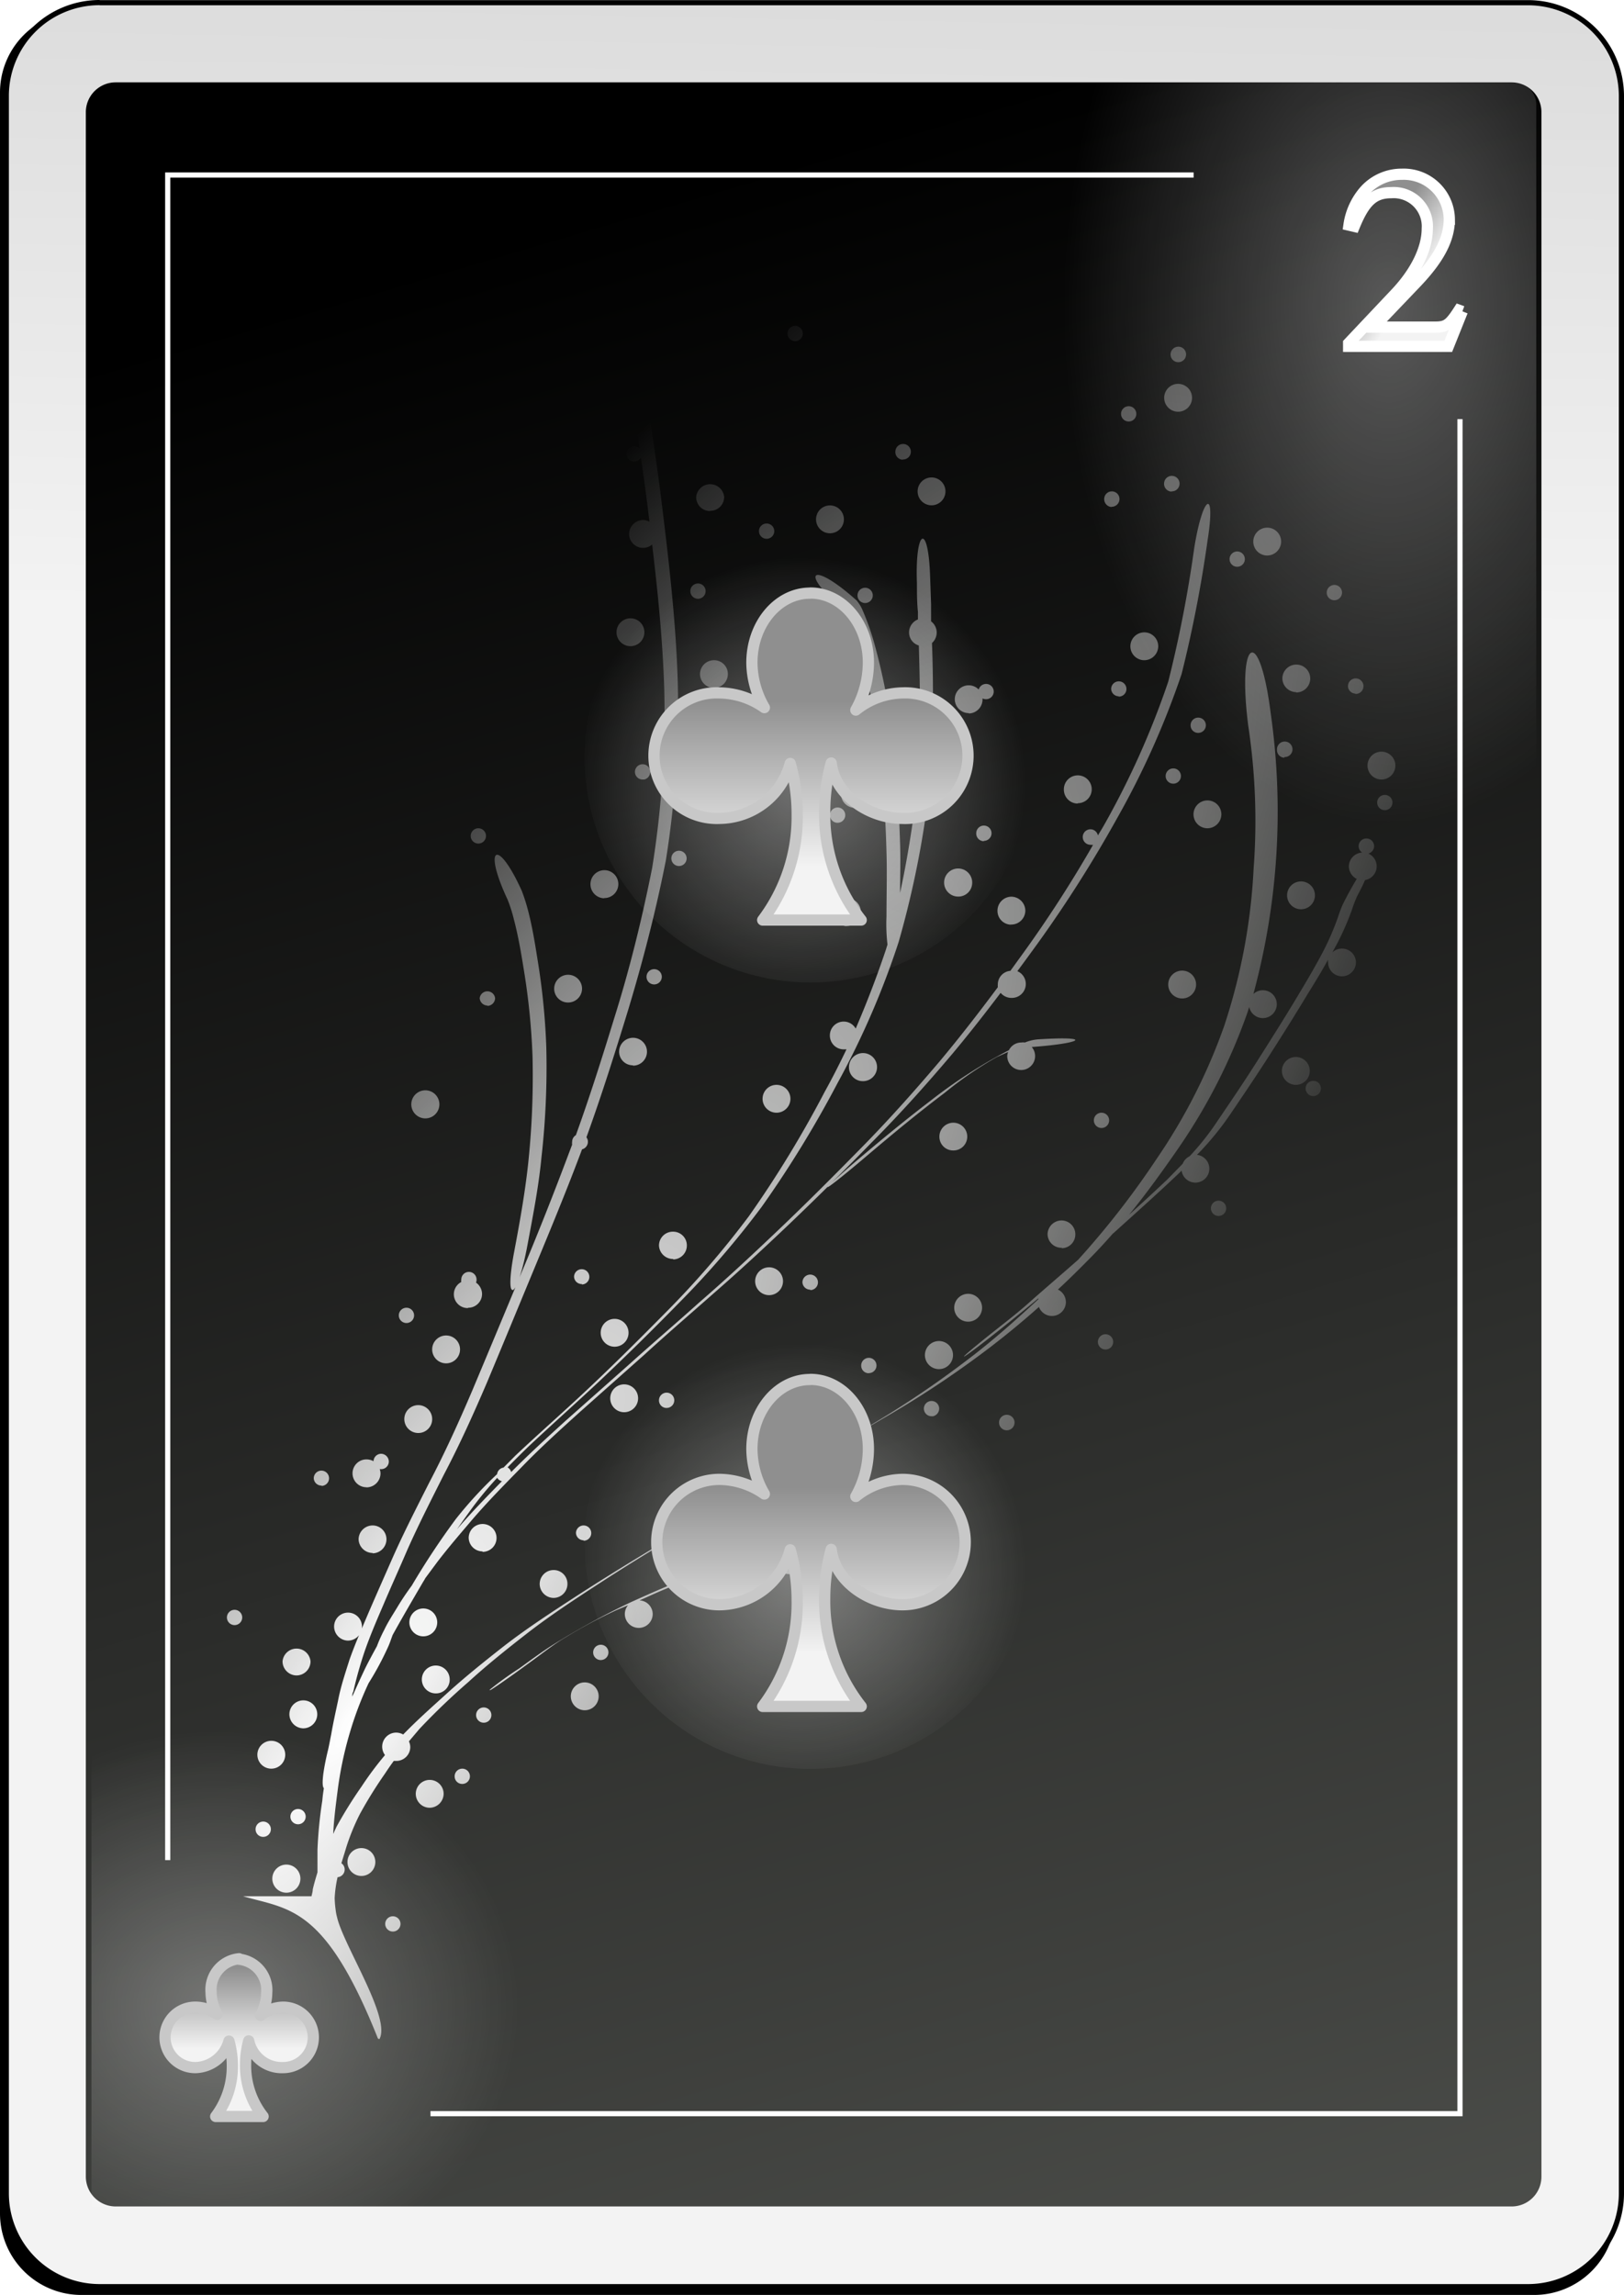 <svg id="Capa_1" data-name="Capa 1" xmlns="http://www.w3.org/2000/svg" xmlns:xlink="http://www.w3.org/1999/xlink" viewBox="0 0 144.56 204.29"><defs><style>.cls-1{filter:url(#h);}.cls-2,.cls-3,.cls-4{fill-rule:evenodd;}.cls-3{stroke:#000;fill:url(#Degradado_sin_nombre_267);}.cls-3,.cls-7{stroke-miterlimit:1.85;stroke-width:0.46px;}.cls-4{fill:url(#Degradado_sin_nombre_268);}.cls-10,.cls-12,.cls-5,.cls-6{isolation:isolate;}.cls-5{opacity:0.31;fill:url(#Degradado_sin_nombre_269);}.cls-6{opacity:0.32;fill:url(#Degradado_sin_nombre_270);}.cls-7{fill:none;}.cls-14,.cls-7{stroke:#fff;}.cls-8{fill:url(#Degradado_sin_nombre_271);}.cls-11,.cls-13,.cls-9{stroke:#c8c8c8;stroke-linejoin:round;}.cls-9{fill:url(#Degradado_sin_nombre_272);}.cls-10,.cls-12{opacity:0.4;}.cls-10{fill:url(#Degradado_sin_nombre_273);}.cls-11{fill:url(#Degradado_sin_nombre_274);}.cls-12{fill:url(#Degradado_sin_nombre_275);}.cls-13{fill:url(#Degradado_sin_nombre_276);}.cls-14{stroke-miterlimit:8.2;fill:url(#Degradado_sin_nombre_277);}</style><filter id="h" name="h"><feGaussianBlur stdDeviation="3.76"/></filter><linearGradient id="Degradado_sin_nombre_267" x1="115.23" y1="785" x2="124.71" y2="1299.42" gradientTransform="matrix(0.46, 0, 0, -0.46, 184.38, 1070.86)" gradientUnits="userSpaceOnUse"><stop offset="0" stop-color="#f3f3f3"/><stop offset="1" stop-color="#8f8f8f"/></linearGradient><linearGradient id="Degradado_sin_nombre_268" x1="-261.92" y1="1152.18" x2="-129.66" y2="714.54" gradientTransform="matrix(0.49, 0, 0, -0.48, 338.57, 1228.96)" gradientUnits="userSpaceOnUse"><stop offset="0"/><stop offset="1" stop-color="#555753"/></linearGradient><radialGradient id="Degradado_sin_nombre_269" cx="124.5" cy="1837.59" r="58.67" gradientTransform="matrix(-0.46, 0, 0, 0.42, 240.9, 61.66)" gradientUnits="userSpaceOnUse"><stop offset="0" stop-color="#fff"/><stop offset="1" stop-color="#fff" stop-opacity="0"/></radialGradient><radialGradient id="Degradado_sin_nombre_270" cx="219.28" cy="733.49" r="63.15" gradientTransform="matrix(0.46, 0, 0, -0.73, 187.2, 1217.51)" xlink:href="#Degradado_sin_nombre_269"/><radialGradient id="Degradado_sin_nombre_271" cx="192.28" cy="1160.5" r="25.37" gradientTransform="matrix(1.7, 1.15, 4.4, -6.48, -5237.18, 8106.96)" xlink:href="#Degradado_sin_nombre_269"/><linearGradient id="Degradado_sin_nombre_272" x1="310.97" y1="1223.37" x2="310.97" y2="1243.82" gradientTransform="matrix(0.33, 0, 0, -0.35, 81.93, 1265.31)" xlink:href="#Degradado_sin_nombre_267"/><radialGradient id="Degradado_sin_nombre_273" cx="413.11" cy="1066.97" r="26.74" gradientTransform="matrix(0.75, 0, 0, -0.75, -74.14, 1524.63)" xlink:href="#Degradado_sin_nombre_269"/><linearGradient id="Degradado_sin_nombre_274" x1="410.34" y1="1074.56" x2="410.34" y2="1095.01" gradientTransform="matrix(0.69, 0, 0, -0.72, -47.82, 1505.58)" xlink:href="#Degradado_sin_nombre_267"/><radialGradient id="Degradado_sin_nombre_275" cx="413.11" cy="1066.97" r="26.74" gradientTransform="matrix(0.75, 0, 0, -0.75, -74.14, 1594.63)" xlink:href="#Degradado_sin_nombre_269"/><linearGradient id="Degradado_sin_nombre_276" x1="410.34" y1="1074.56" x2="410.34" y2="1095.01" gradientTransform="matrix(0.69, 0, 0, -0.72, -47.82, 1575.58)" xlink:href="#Degradado_sin_nombre_267"/><linearGradient id="Degradado_sin_nombre_277" x1="180.66" y1="1254.88" x2="178.68" y2="1256.26" gradientTransform="matrix(2.05, 0, 0, -2.05, -79.38, 3251.95)" xlink:href="#Degradado_sin_nombre_267"/></defs><g class="cls-1"><path class="cls-2" d="M171.68,655.78H301a7.25,7.25,0,0,1,7.25,7.25h0V851.8a7.26,7.26,0,0,1-7.25,7.25H171.68a7.25,7.25,0,0,1-7.24-7.25h0V663a7.24,7.24,0,0,1,7.24-7.25" transform="translate(-164.44 -654.76)"/></g><path class="cls-3" d="M173.31,655H300.46a8.31,8.31,0,0,1,8.31,8.31h0V850a8.31,8.31,0,0,1-8.31,8.31H173.31A8.31,8.31,0,0,1,165,850h0V663.3a8.31,8.31,0,0,1,8.31-8.31h0" transform="translate(-164.44 -654.76)"/><path class="cls-4" d="M174.74,662.09H299a2.65,2.65,0,0,1,2.65,2.65V848.51a2.65,2.65,0,0,1-2.65,2.66H174.74a2.66,2.66,0,0,1-2.66-2.66V664.74a2.66,2.66,0,0,1,2.66-2.65" transform="translate(-164.44 -654.76)"/><path class="cls-5" d="M227,851.25H172.58V801.5H227Z" transform="translate(-164.44 -654.76)"/><path class="cls-6" d="M244.75,662h54.31a2.12,2.12,0,0,1,2.13,2.12v88.54a2.12,2.12,0,0,1-2.13,2.12H244.75a2.12,2.12,0,0,1-2.12-2.12V664.12a2.12,2.12,0,0,1,2.12-2.12" transform="translate(-164.44 -654.76)"/><path class="cls-7" d="M202.76,842.91H294.4V692.07m-23.71-21.73H179.37v150" transform="translate(-164.44 -654.76)"/><path class="cls-8" d="M198.21,836.28c1.08-1.85-3.22-8.39-3.77-10.87a4.25,4.25,0,0,1-.12-.62,9.65,9.65,0,0,1-.09-1.07,10.68,10.68,0,0,1,.26-1.86.68.68,0,0,0,.63-.68.67.67,0,0,0-.29-.56c.14-.47.29-.94.43-1.41a19.53,19.53,0,0,1,1.23-3,39.29,39.29,0,0,1,2.24-3.6c.24-.37.5-.74.76-1.1l.22,0a1.24,1.24,0,0,0,1.25-1.24,1.23,1.23,0,0,0-.12-.5l.93-1.1a59.59,59.59,0,0,1,4.37-4.19c1.66-1.52,3.42-2.92,5.19-4.3,2.11-1.64,4.35-3.1,6.58-4.55s4.26-2.69,6.42-4a1.45,1.45,0,0,0,.3,0,1.24,1.24,0,0,0,0-2.48,1.24,1.24,0,0,0-.34,2.44l-.61.34c-2.63,1.57-5.24,3.17-7.81,4.83-2.24,1.46-4.5,2.92-6.61,4.56-1.77,1.39-3.53,2.8-5.19,4.32-1.27,1.15-2.55,2.29-3.74,3.52a1.28,1.28,0,0,0-.62-.17,1.25,1.25,0,0,0-1,2,29.71,29.71,0,0,0-2.08,2.79,39.29,39.29,0,0,0-2.24,3.6l-.29.63c.06-1.26.22-2.5.38-3.74a32.5,32.5,0,0,1,1.07-5.17,31,31,0,0,1,1.7-4.51,26.38,26.38,0,0,0,1.78-3.33c.11-.25.2-.52.29-.77l.07-.19c.89-1.61,1.81-3.18,2.74-4.77a2.75,2.75,0,0,0,.17-.29l1.06-1.43c1-1.31,2.09-2.57,3.16-3.83,1.38-1.6,2.87-3.11,4.35-4.62,1.66-1.72,3.43-3.32,5.2-4.92l5.74-5.1c2-1.83,4.07-3.61,6.11-5.41,2.3-2,4.53-4.07,6.74-6.17,1.17-1.12,2.33-2.24,3.48-3.38-.24.3,1.11-.73,3.45-2.72s4.56-3.82,6.94-5.62a32.65,32.65,0,0,1,4.65-3.19l1-.45a1.11,1.11,0,0,0-.08.36,1.24,1.24,0,1,0,2.18-.8c4.58-.33,5.52-1,.56-.68a3.92,3.92,0,0,0-1.17.28,1.12,1.12,0,0,0-.32,0,1.23,1.23,0,0,0-1.1.68,45.11,45.11,0,0,0-7,4.52c-2.36,1.8-4.65,3.7-6.91,5.62-.93.8-1.56,1.37-1.91,1.7,1.18-1.17,2.36-2.35,3.52-3.54,2.56-2.57,5-5.29,7.33-8.05,1.46-1.75,2.86-3.54,4.23-5.35a1.27,1.27,0,0,0,1,.45,1.24,1.24,0,0,0,.49-2.38c.62-.83,1.22-1.66,1.83-2.5a113,113,0,0,0,7.08-11.17,74.53,74.53,0,0,0,5.71-12.78,114,114,0,0,0,2.31-11.89c.76-4.78-.43-4.08-1.19.7a111.53,111.53,0,0,1-2.31,11.87,74.57,74.57,0,0,1-5.72,12.78c-.17.3-.36.6-.54.91a.68.68,0,0,0-.66-.55.69.69,0,0,0,0,1.38.59.59,0,0,0,.23,0,109.47,109.47,0,0,1-6.11,9.49l-1.25,1.73a1.22,1.22,0,0,0-1.12,1.21,1.9,1.9,0,0,0,0,.25c-1.67,2.24-3.38,4.45-5.17,6.59-2.35,2.77-4.77,5.48-7.33,8.06-2.41,2.45-4.85,4.89-7.35,7.26-2.21,2.1-4.44,4.17-6.75,6.17-2,1.8-4.09,3.58-6.11,5.4l-5.76,5.11c-1.64,1.49-3.29,3-4.85,4.57a.68.68,0,0,0-.32-.42c.61-.62,1.23-1.24,1.86-1.85,2.05-1.93,4.17-3.81,6.23-5.74,2.42-2.28,4.79-4.62,7.12-7a80.92,80.92,0,0,0,7.41-8.6A97.43,97.43,0,0,0,239,751.16a73.66,73.66,0,0,0,5.43-12.54,85,85,0,0,0,2.8-14.31A118,118,0,0,0,247.4,712a1.27,1.27,0,0,0,.42-.93,1.25,1.25,0,0,0-.5-1c0-.5,0-1,0-1.52l-.09-2.56c-.17-4.8-1.35-4.12-1.17.68,0,.85,0,1.71.09,2.56,0,.23,0,.45,0,.67a1.25,1.25,0,0,0-.79,1.16,1.21,1.21,0,0,0,.87,1.16c.06,2.12.11,4.25.1,6.37a1.29,1.29,0,0,0-.48-.1,1.24,1.24,0,1,0,0,2.48,1.28,1.28,0,0,0,.44-.09c0,1.37-.1,2.75-.21,4.12-.38,3.09-.86,6.19-1.52,9.24,0-1.45.05-2.92,0-4.37-.11-3.46-.32-6.91-.77-10.34a54.94,54.94,0,0,0-1.39-7,23.6,23.6,0,0,0-1.16-3.41,3.51,3.51,0,0,0-.55-.91c-3.91-3.51-5.22-2.71-1.28.75a3.51,3.51,0,0,1,.55.88,24.11,24.11,0,0,1,1.18,3.41,56.69,56.69,0,0,1,1.42,7,102.11,102.11,0,0,1,.79,10.34c.06,1.92,0,3.84,0,5.76a15.36,15.36,0,0,0,.09,2.49l-.15.48q-1.19,3.54-2.68,7a1.23,1.23,0,0,0-2.3.61,1.23,1.23,0,0,0,1.23,1.24l.25,0c-.61,1.27-1.24,2.52-1.93,3.76a97.77,97.77,0,0,1-6.75,11.08,80.91,80.91,0,0,1-7.42,8.59c-2.34,2.37-4.7,4.72-7.13,7-2.06,1.93-4.19,3.8-6.25,5.74l-1.05,1.06a.67.67,0,0,0-.57.58A36.44,36.44,0,0,0,205,790a68.63,68.63,0,0,0-3.91,5.91c-.45.61-.87,1.23-1.26,1.88s-.85,1.34-1.19,2.06a12.57,12.57,0,0,0-.65,1.45.06.06,0,0,0,0,0c-.34.62-.68,1.25-1,1.88-.41.86-.81,1.73-1.19,2.6,0-.15,0-.29.09-.44a36.2,36.2,0,0,1,1-3.56c.49-1.41,1.07-2.76,1.66-4.13.71-1.67,1.46-3.32,2.18-5,1-2.24,2.12-4.43,3.22-6.62,1.41-2.68,2.65-5.43,3.84-8.21,1.42-3.39,2.82-6.79,4.23-10.19s2.9-7,4.23-10.56a.69.69,0,0,0,.52-.67.62.62,0,0,0-.13-.4c1.35-3.73,2.54-7.5,3.7-11.29,1.33-4.4,2.48-8.85,3.37-13.36a86.89,86.89,0,0,0,1.06-15.87c-.16-5.4-.79-10.76-1.45-16.12-.4-3.23-.89-6.44-1.39-9.65a11,11,0,0,0-.72-2.86,1,1,0,0,0,.39.08,1.25,1.25,0,0,0,1.24-1.25,1.24,1.24,0,0,0-1.24-1.23,1.24,1.24,0,0,0-.9,2.08c-.24.34-.3,1.66,0,3.86.23,1.42.44,2.85.66,4.27a.74.74,0,0,0-.48-.17.68.68,0,1,0,0,1.36.71.71,0,0,0,.61-.36c.22,1.51.43,3,.62,4.55l.14,1.16a1.2,1.2,0,0,0-.56-.15,1.26,1.26,0,0,0-1.25,1.25,1.24,1.24,0,0,0,1.25,1.23,1.25,1.25,0,0,0,.8-.3c.51,4.29.95,8.61,1.08,12.94a86.86,86.86,0,0,1-1.08,15.86c-.9,4.51-2,9-3.38,13.38-1.07,3.49-2.18,7-3.41,10.4a.68.68,0,0,0-.33.59.7.7,0,0,0,0,.25l-.27.71c-1.38,3.68-2.83,7.35-4.37,11q-2.12,5.1-4.25,10.18c-1.19,2.79-2.44,5.55-3.85,8.23-1.11,2.2-2.23,4.38-3.23,6.63-.73,1.66-1.47,3.33-2.19,5-.58,1.37-1.18,2.73-1.67,4.13-.37,1.18-.77,2.36-1,3.57-.21,1-.44,2-.62,3.06-.09.44-.17.89-.27,1.33-.53,2.18-.58,3.28-.38,3.45-.06.36-.11.74-.14,1.11a38,38,0,0,0-.43,4.38c0,.67,0,1.35,0,2-.15.5-.3,1-.42,1.52,0,.2-.07.4-.11.61h-6.09c4.09,1.18,7.29.83,12,12.66Zm1.2-9.58a.68.68,0,1,0-.68-.68A.68.68,0,0,0,199.41,826.7Zm-9.49-3.46a1.25,1.25,0,1,0-1.24-1.25A1.25,1.25,0,0,0,189.92,823.24Zm6.69-1.49a1.24,1.24,0,1,0,0-2.48,1.24,1.24,0,0,0,0,2.48Zm-8.74-3.48a.68.68,0,1,0-.68-.68A.67.67,0,0,0,187.87,818.27Zm3.1-1.12a.68.68,0,1,0,0-1.36.68.68,0,1,0,0,1.36Zm11.71-1.47a1.26,1.26,0,0,0,1.25-1.25,1.24,1.24,0,1,0-1.25,1.25Zm2.91-2.12a.68.68,0,1,0-.68-.68A.67.67,0,0,0,205.59,813.56Zm-17-1.36a1.24,1.24,0,1,0-1.24-1.23A1.24,1.24,0,0,0,188.55,812.2Zm2.86-3.59a1.25,1.25,0,0,0,1.23-1.25,1.24,1.24,0,0,0-2.48,0A1.26,1.26,0,0,0,191.41,808.61Zm16.05-.5a.68.68,0,1,0,0-1.36.68.68,0,0,0,0,1.36Zm9-1.11a1.24,1.24,0,1,0-1.25-1.25A1.25,1.25,0,0,0,216.45,807Zm-13.26-1.5a1.22,1.22,0,0,0,1.23-1.23,1.24,1.24,0,1,0-1.23,1.23Zm4.85-.3c.06,0,1.46-.94,3.74-2.62,1-.72,1.92-1.47,3-2.1a43.79,43.79,0,0,1,4.52-2.41l1-.42a1.21,1.21,0,0,0-.29.78,1.24,1.24,0,1,0,2.48,0,1.23,1.23,0,0,0-1.17-1.21c1.08-.48,2.17-1,3.27-1.38s2.48-1,3.73-1.48l1.59-.59c4.89-1.87,6.17-2.61,1.28-.74l-1.61.61c-1.26.48-2.48,1-3.73,1.48-1.78.68-3.52,1.46-5.26,2.24a68,68,0,0,0-7,3.83c-1,.63-2,1.38-3,2.1A30.22,30.22,0,0,0,208,805.2Zm-17.25-1.3a1.25,1.25,0,0,0,1.24-1.25,1.25,1.25,0,0,0-2.49,0A1.26,1.26,0,0,0,190.79,803.9Zm27.08-1.37a.68.68,0,1,0-.68-.68A.68.68,0,0,0,217.87,802.53Zm-22.49-1.73a1.25,1.25,0,0,0,1.23-1.25,1.24,1.24,0,0,0-2.48,0A1.26,1.26,0,0,0,195.38,800.8Zm6.69-.38a1.24,1.24,0,0,0,0-2.48,1.24,1.24,0,1,0,0,2.48Zm-16.8-1a.68.68,0,1,0,0-1.36.68.68,0,1,0,0,1.36Zm43.26-2.36a.68.68,0,1,0-.68-.68A.67.67,0,0,0,228.53,797.07ZM213.72,797a1.24,1.24,0,0,0,1.23-1.25,1.22,1.22,0,0,0-1.23-1.23,1.24,1.24,0,0,0-1.24,1.23A1.25,1.25,0,0,0,213.72,797Zm21.88-1.12a.68.68,0,1,0,0-1.36h-.06a1.22,1.22,0,0,0,.37-.87,1.24,1.24,0,1,0-1.24,1.23,1.29,1.29,0,0,0,.35,0,.72.72,0,0,0-.1.36.68.68,0,0,0,.68.68Zm4.28-2.85a1.25,1.25,0,0,0,1.24-1.25,1.25,1.25,0,0,0-2.49,0A1.26,1.26,0,0,0,239.88,793Zm-42.27,0a1.25,1.25,0,0,0,1.23-1.25,1.23,1.23,0,0,0-1.23-1.23,1.25,1.25,0,0,0-1.25,1.23A1.26,1.26,0,0,0,197.61,793Zm9.78-.13a1.24,1.24,0,1,0-1.23-1.24A1.24,1.24,0,0,0,207.39,792.86Zm35.64-.12a.68.68,0,1,0-.68-.68A.68.68,0,0,0,243,792.74Zm-26.64-.87a.68.68,0,1,0-.68-.68A.68.68,0,0,0,216.39,791.87ZM205,791.06c.41-.59.82-1.17,1.24-1.75a30.52,30.52,0,0,1,2.46-3,.65.65,0,0,0,.42.3c-1.33,1.36-2.66,2.72-3.9,4.16l-.22.26Zm23.58-1.87,4-2.26c1-.56,2.05-1.11,3.06-1.68a1.29,1.29,0,0,0,.35,0,1.21,1.21,0,0,0,1.18-.91l4.26-2.43-4.24,2.39a1.27,1.27,0,0,0,0-.28,1.24,1.24,0,1,0-1.64,1.17l-1,.54q-3,1.69-6,3.42Zm15.91-.17a.69.69,0,1,0-.68-.68A.69.69,0,0,0,244.53,789Zm-47.43-1.86a1.25,1.25,0,0,0,1.25-1.24,1.17,1.17,0,0,0-.07-.38h.13a.68.68,0,0,0,.68-.68.7.7,0,0,0-.68-.69.68.68,0,0,0-.68.66,1.34,1.34,0,0,0-.63-.16,1.24,1.24,0,0,0,0,2.48Zm-4-.13a.68.68,0,1,0-.69-.68A.68.68,0,0,0,193.08,787Zm8.62-4.71a1.23,1.23,0,0,0,1.23-1.23,1.24,1.24,0,1,0-1.23,1.23Zm52.38-.24a.69.69,0,1,0-.69-.69A.69.69,0,0,0,254.08,782.08Zm-12.1-.42,1.85-1.08a87.94,87.94,0,0,0,8.91-6q2.17-1.67,4.2-3.48a1.24,1.24,0,0,0,2.4-.42,1.25,1.25,0,0,0-.71-1.13c1-.92,1.93-1.85,2.88-2.81.69-.7,1.35-1.42,2-2.16l.1-.08c2-1.81,4-3.59,5.94-5.44l.09-.1a1.24,1.24,0,1,0,1.37-1.4,26.18,26.18,0,0,0,3.09-3.8c1.17-1.72,2.33-3.45,3.45-5.2s2.22-3.5,3.29-5.28c.62-1,1.24-2,1.84-3.1a1,1,0,0,0,0,.25,1.24,1.24,0,0,0,1.23,1.24,1.25,1.25,0,0,0,1.25-1.24,1.24,1.24,0,0,0-1.25-1.23,1.21,1.21,0,0,0-.85.34l.49-.91a23.91,23.91,0,0,0,1.27-2.94,10.35,10.35,0,0,1,.44-1.14c.29-.57.52-1,.71-1.45a1.24,1.24,0,0,0,.29-2.36.68.68,0,0,0-.18-1.34.68.68,0,0,0-.37,1.25,1.25,1.25,0,0,0-1.18,1.23,1.27,1.27,0,0,0,.7,1.12c-.37.61-.78,1.34-1.25,2.28a12.27,12.27,0,0,0-.43,1.15,24.39,24.39,0,0,1-1.26,2.93c-.82,1.58-1.75,3.12-2.67,4.65-1.07,1.77-2.18,3.52-3.29,5.27s-2.28,3.48-3.45,5.2a23.82,23.82,0,0,1-2.53,3.21,1.23,1.23,0,0,0-.61.66l-1.39,1.42q-1.68,1.59-3.39,3.13c1.59-1.95,3.06-4,4.49-6.07a51.1,51.1,0,0,0,6-11.79c.08-.21.14-.43.21-.64a1.24,1.24,0,1,0,.37-1.16,62,62,0,0,0,1.54-25c-1-7.9-3-6.79-2,1.11a56.61,56.61,0,0,1,.48,12.74,52.78,52.78,0,0,1-2.62,14,50.88,50.88,0,0,1-6,11.81,76,76,0,0,1-7,9c-1.47,1.3-3,2.6-4.44,3.88-1.07.95-2.21,1.82-3.33,2.71-3.91,3.13-2.68,2.42,1.23-.71,1-.81,2-1.6,3-2.45a.22.22,0,0,0,0,.08c-2,1.85-4,3.64-6.16,5.28a88.92,88.92,0,0,1-8.75,5.92Zm-6.87-.32a.69.69,0,1,0-.68-.68A.68.68,0,0,0,235.11,781.34Zm12.4-.51a.7.7,0,0,0,.55-.68.68.68,0,1,0-.68.68ZM220,780.47a1.24,1.24,0,1,0,0-2.48,1.24,1.24,0,0,0,0,2.48Zm3.78-.38a.68.68,0,1,0-.68-.68A.67.67,0,0,0,223.82,780.09Zm18-3.1a.68.68,0,1,0-.68-.68A.67.67,0,0,0,241.8,777Zm6.13-.36a1.25,1.25,0,1,0,0-2.49,1.25,1.25,0,0,0,0,2.49Zm-43.76-.51a1.24,1.24,0,1,0-1.24-1.23A1.24,1.24,0,0,0,204.17,776.12Zm58.7-1.23a.68.68,0,1,0-.68-.68A.68.68,0,0,0,262.87,774.89Zm-43.7-.25a1.24,1.24,0,1,0,0-2.48,1.24,1.24,0,0,0,0,2.48Zm-18.53-2.11a.68.68,0,1,0-.68-.68A.68.68,0,0,0,200.64,772.53Zm50-.12a1.24,1.24,0,0,0,0-2.48,1.24,1.24,0,1,0,0,2.48Zm-44.5-1.24a1.23,1.23,0,0,0,1.23-1.24,1.26,1.26,0,0,0-.54-1,.59.59,0,0,0,.05-.27.68.68,0,0,0-1.36,0,.54.54,0,0,0,0,.22,1.23,1.23,0,0,0,.58,2.32Zm26.78-1.12a1.24,1.24,0,0,0,0-2.48,1.24,1.24,0,1,0,0,2.48Zm-22.84-.45c.29,0,.85-1.43,1.33-4s1-5.2,1.25-7.83a72.17,72.17,0,0,0,.43-9.75,61,61,0,0,0-.69-7.27c-.26-1.63-.5-3.25-.91-4.84a16.39,16.39,0,0,0-.58-1.84c-2.15-4.78-3.5-4-1.28.74a12.84,12.84,0,0,1,.58,1.82c.42,1.59.68,3.22.94,4.84a60.89,60.89,0,0,1,.71,7.26,73.74,73.74,0,0,1-.4,9.74c-.29,2.62-.76,5.23-1.25,7.82-.42,2.26-.38,3.31-.13,3.29Zm26.49,0a.69.69,0,1,0-.68-.68A.69.69,0,0,0,236.59,769.56Zm-20.33-.5a.68.68,0,1,0-.68-.68A.68.68,0,0,0,216.26,769.06Zm8.13-2.23a1.24,1.24,0,0,0,1.23-1.24,1.22,1.22,0,0,0-1.23-1.23,1.23,1.23,0,0,0-1.25,1.23A1.25,1.25,0,0,0,224.39,766.83Zm34.58-1a1.22,1.22,0,0,0,1.23-1.23,1.23,1.23,0,0,0-1.23-1.24,1.25,1.25,0,0,0-1.24,1.24A1.23,1.23,0,0,0,259,765.83ZM272.91,763a.68.68,0,1,0-.68-.68A.68.68,0,0,0,272.91,763Zm-23.62-5.83a1.23,1.23,0,0,0,1.25-1.23,1.24,1.24,0,1,0-2.48,0,1.22,1.22,0,0,0,1.23,1.23Zm13.2-2a.68.68,0,1,0,0-1.36.68.68,0,1,0,0,1.36Zm-60.3-.86a1.25,1.25,0,1,0,0-2.49,1.25,1.25,0,0,0,0,2.49Zm31.37-.5a1.24,1.24,0,0,0,0-2.48,1.24,1.24,0,1,0,0,2.48Zm47.78-1.48a.68.68,0,1,0,0-1.36.68.68,0,0,0,0,1.36Zm-1.55-1a1.24,1.24,0,1,0-1.24-1.23A1.24,1.24,0,0,0,279.79,751.33ZM241.24,751a1.25,1.25,0,1,0-1.23-1.25A1.23,1.23,0,0,0,241.24,751Zm-20.46-1.38a1.24,1.24,0,1,0-1.23-1.23A1.22,1.22,0,0,0,220.78,749.59Zm-12.95-5.32a.7.7,0,0,0,.68-.69.69.69,0,0,0-1.37,0A.7.7,0,0,0,207.83,744.27ZM215,744a1.24,1.24,0,0,0,1.25-1.23,1.24,1.24,0,1,0-2.48,0A1.23,1.23,0,0,0,215,744Zm54.67-.36a1.24,1.24,0,1,0,0-2.48,1.24,1.24,0,0,0,0,2.48Zm-47-1.25a.68.68,0,0,0,0-1.36.68.68,0,1,0,0,1.36Zm17.17-5.2a1.24,1.24,0,1,0-1.25-1.24A1.25,1.25,0,0,0,239.76,737.2Zm14.62-.13a1.25,1.25,0,0,0,1.25-1.23,1.26,1.26,0,0,0-1.25-1.25,1.25,1.25,0,0,0-1.23,1.25A1.23,1.23,0,0,0,254.38,737.07Zm25.79-1.36a1.24,1.24,0,0,0,0-2.48,1.24,1.24,0,1,0,0,2.48Zm-62-1a1.24,1.24,0,0,0,1.23-1.24,1.24,1.24,0,0,0-2.48,0A1.25,1.25,0,0,0,218.19,734.72Zm31.48-.13a1.23,1.23,0,0,0,1.25-1.23,1.25,1.25,0,1,0-1.25,1.23Zm-24.85-2.72a.68.68,0,1,0,0-1.36.68.68,0,1,0,0,1.36Zm-17.86-2a.68.68,0,1,0,0-1.36.68.68,0,1,0,0,1.36Zm45-.24a.68.68,0,1,0-.68-.68A.68.68,0,0,0,252,729.64Zm19.89-1.12a1.25,1.25,0,0,0,1.25-1.24,1.24,1.24,0,1,0-1.25,1.24ZM239,728a.68.68,0,1,0-.68-.68A.67.67,0,0,0,239,728Zm48.71-1.12a.68.68,0,0,0,0-1.36.68.68,0,1,0,0,1.36Zm-47.16-.24a1.25,1.25,0,1,0-1.25-1.25A1.24,1.24,0,0,0,240.5,726.67Zm19.84-.38a1.24,1.24,0,1,0-1.25-1.24A1.24,1.24,0,0,0,260.34,726.29Zm8.49-1.74a.68.68,0,0,0,0-1.36.68.68,0,1,0,0,1.36Zm18.53-.37a1.24,1.24,0,0,0,0-2.48,1.24,1.24,0,1,0,0,2.48Zm-65.62,0a.7.7,0,0,0,.53-.69.68.68,0,1,0-.68.69Zm57-2a.69.69,0,1,0-.68-.69A.69.69,0,0,0,278.74,722.21ZM229.1,721a1.24,1.24,0,1,0-1.25-1.25A1.24,1.24,0,0,0,229.1,721Zm42-1a.68.68,0,0,0,.68-.68.68.68,0,1,0-1.36,0A.67.67,0,0,0,271.06,720Zm-20.4-1.73A1.25,1.25,0,0,0,251.9,717s0,0,0-.07a.66.66,0,0,0,.32.07.68.68,0,1,0-.66-.86,1.24,1.24,0,0,0-2.13.86A1.25,1.25,0,0,0,250.66,718.24Zm13.33-1.5a.68.68,0,1,0-.68-.68A.68.68,0,0,0,264,716.74Zm21.08-.24a.69.69,0,1,0-.68-.68A.68.68,0,0,0,285.07,716.5Zm-5.28-.13a1.24,1.24,0,1,0-1.24-1.24A1.24,1.24,0,0,0,279.79,716.37ZM228,716a1.24,1.24,0,0,0,1.23-1.24,1.22,1.22,0,0,0-1.23-1.23,1.24,1.24,0,0,0-1.25,1.23A1.25,1.25,0,0,0,228,716Zm10.53-1.36a1.24,1.24,0,1,0,0-2.48,1.22,1.22,0,0,0-1.15.82.64.64,0,0,0-.21.47.69.69,0,0,0,.31.57,1.23,1.23,0,0,0,1,.62Zm27.77-1.11a1.25,1.25,0,0,0,1.24-1.25,1.24,1.24,0,1,0-1.24,1.25Zm-45.75-1.25a1.24,1.24,0,1,0-1.23-1.23A1.24,1.24,0,0,0,220.53,712.28Zm20.9-3.84a.68.68,0,1,0-.68-.68A.68.68,0,0,0,241.43,708.44Zm41.77-.25a.68.68,0,1,0-.68-.68A.67.67,0,0,0,283.2,708.19Zm-56.65-.13a.68.68,0,1,0-.68-.68A.68.68,0,0,0,226.55,708.06Zm48-2.85a.68.68,0,1,0-.68-.68A.68.68,0,0,0,274.52,705.21Zm2.67-1a1.25,1.25,0,0,0,1.24-1.24,1.24,1.24,0,1,0-1.24,1.24Zm-44.56-1.49a.68.68,0,0,0,0-1.36.68.68,0,1,0,0,1.36Zm5.64-.49a1.24,1.24,0,0,0,0-2.48,1.24,1.24,0,1,0,0,2.48Zm-10.67-2a1.23,1.23,0,0,0,1.25-1.23,1.25,1.25,0,0,0-2.49,0A1.23,1.23,0,0,0,227.6,700.25Zm35.76-.36a.69.69,0,0,0,.68-.69.68.68,0,0,0-1.36,0A.7.7,0,0,0,263.36,699.89Zm-16.05-.13a1.24,1.24,0,1,0,0-2.48,1.24,1.24,0,0,0,0,2.48Zm21.39-1.24a.69.69,0,1,0-.69-.69A.69.69,0,0,0,268.7,698.52Zm-23.93-2.84a.69.69,0,1,0-.68-.69A.68.68,0,0,0,244.77,695.68Zm-26.58-.38a1.24,1.24,0,1,0-1.25-1.25A1.24,1.24,0,0,0,218.19,695.3Zm46.67-3a.68.68,0,0,0,0-1.36.68.68,0,0,0,0,1.36Zm4.4-.87a1.24,1.24,0,0,0,0-2.48,1.24,1.24,0,1,0,0,2.48Zm-52.75-1.87a.68.68,0,1,0-.69-.68A.68.68,0,0,0,216.51,689.59ZM269.32,687a.69.69,0,1,0-.68-.68A.68.68,0,0,0,269.32,687Zm-34.09-1.87a.68.68,0,1,0-.69-.68A.69.69,0,0,0,235.23,685.13Zm-17.48-3.35a.68.68,0,1,0-.68-.68A.67.67,0,0,0,217.75,681.78Zm3.46-2.48a.68.68,0,1,0-.68-.68A.68.68,0,0,0,221.21,679.3Z" transform="translate(-164.44 -654.76)"/><path class="cls-9" d="M185.72,829.12a2.77,2.77,0,0,0-2.49,3,4,4,0,0,0,.53,1.94,3.35,3.35,0,0,0-1.94-.63,2.69,2.69,0,1,0,0,5.38,3.18,3.18,0,0,0,3-2.36,8.08,8.08,0,0,1,.3,2.18,7.36,7.36,0,0,1-1.48,4.53h4.22a7.3,7.3,0,0,1-1.56-4.64,7.87,7.87,0,0,1,.28-2.09,3,3,0,0,0,3.06,2.38,2.69,2.69,0,1,0,0-5.38,3.3,3.3,0,0,0-2,.73,4.14,4.14,0,0,0,.54-2,2.77,2.77,0,0,0-2.48-3Z" transform="translate(-164.44 -654.76)"/><path class="cls-10" d="M256.69,722.11A20.11,20.11,0,1,1,236.58,702a20.11,20.11,0,0,1,20.11,20.11Z" transform="translate(-164.44 -654.76)"/><path class="cls-11" d="M236.54,707.56c-2.85,0-5.17,2.77-5.17,6.19a8.08,8.08,0,0,0,1.11,4,7.08,7.08,0,0,0-4-1.31,5.59,5.59,0,1,0,0,11.17,6.59,6.59,0,0,0,6.3-4.89,16.56,16.56,0,0,1,.62,4.52,15.25,15.25,0,0,1-3.07,9.42h8.77a15.17,15.17,0,0,1-3.25-9.64,16.54,16.54,0,0,1,.58-4.34c.32,2.83,3.36,4.93,6.35,4.93a5.59,5.59,0,1,0,0-11.17,6.81,6.81,0,0,0-4.16,1.53,8.7,8.7,0,0,0,1.12-4.23c0-3.42-2.31-6.19-5.16-6.19Z" transform="translate(-164.44 -654.76)"/><path class="cls-12" d="M256.69,792.11A20.11,20.11,0,1,1,236.58,772a20.11,20.11,0,0,1,20.11,20.11Z" transform="translate(-164.44 -654.76)"/><path class="cls-13" d="M236.54,777.56c-2.85,0-5.17,2.77-5.17,6.19a8.08,8.08,0,0,0,1.11,4,7.07,7.07,0,0,0-4-1.3,5.58,5.58,0,1,0,0,11.16,6.59,6.59,0,0,0,6.3-4.89,16.56,16.56,0,0,1,.62,4.52,15.25,15.25,0,0,1-3.07,9.42h8.77a15.17,15.17,0,0,1-3.25-9.64,16.54,16.54,0,0,1,.58-4.34c.32,2.83,3.36,4.93,6.35,4.93a5.58,5.58,0,1,0,0-11.16,6.79,6.79,0,0,0-4.16,1.52,8.67,8.67,0,0,0,1.12-4.23c0-3.42-2.31-6.19-5.16-6.19Z" transform="translate(-164.44 -654.76)"/><path class="cls-14" d="M294.61,682.49l-.3-.11c-.84,1.3-1.13,1.5-2.16,1.5h-5.43l3.82-4c2-2.11,2.91-3.84,2.91-5.61a4.06,4.06,0,0,0-4.21-4,4.42,4.42,0,0,0-3.27,1.41,5.9,5.9,0,0,0-1.45,3.12l.47.11c.91-2.23,1.73-3,3.3-3a3,3,0,0,1,3.2,3.2c0,1.77-1,3.89-2.95,5.91l-4.05,4.29v.28h8.87l1.25-3.12" transform="translate(-164.44 -654.76)"/></svg>